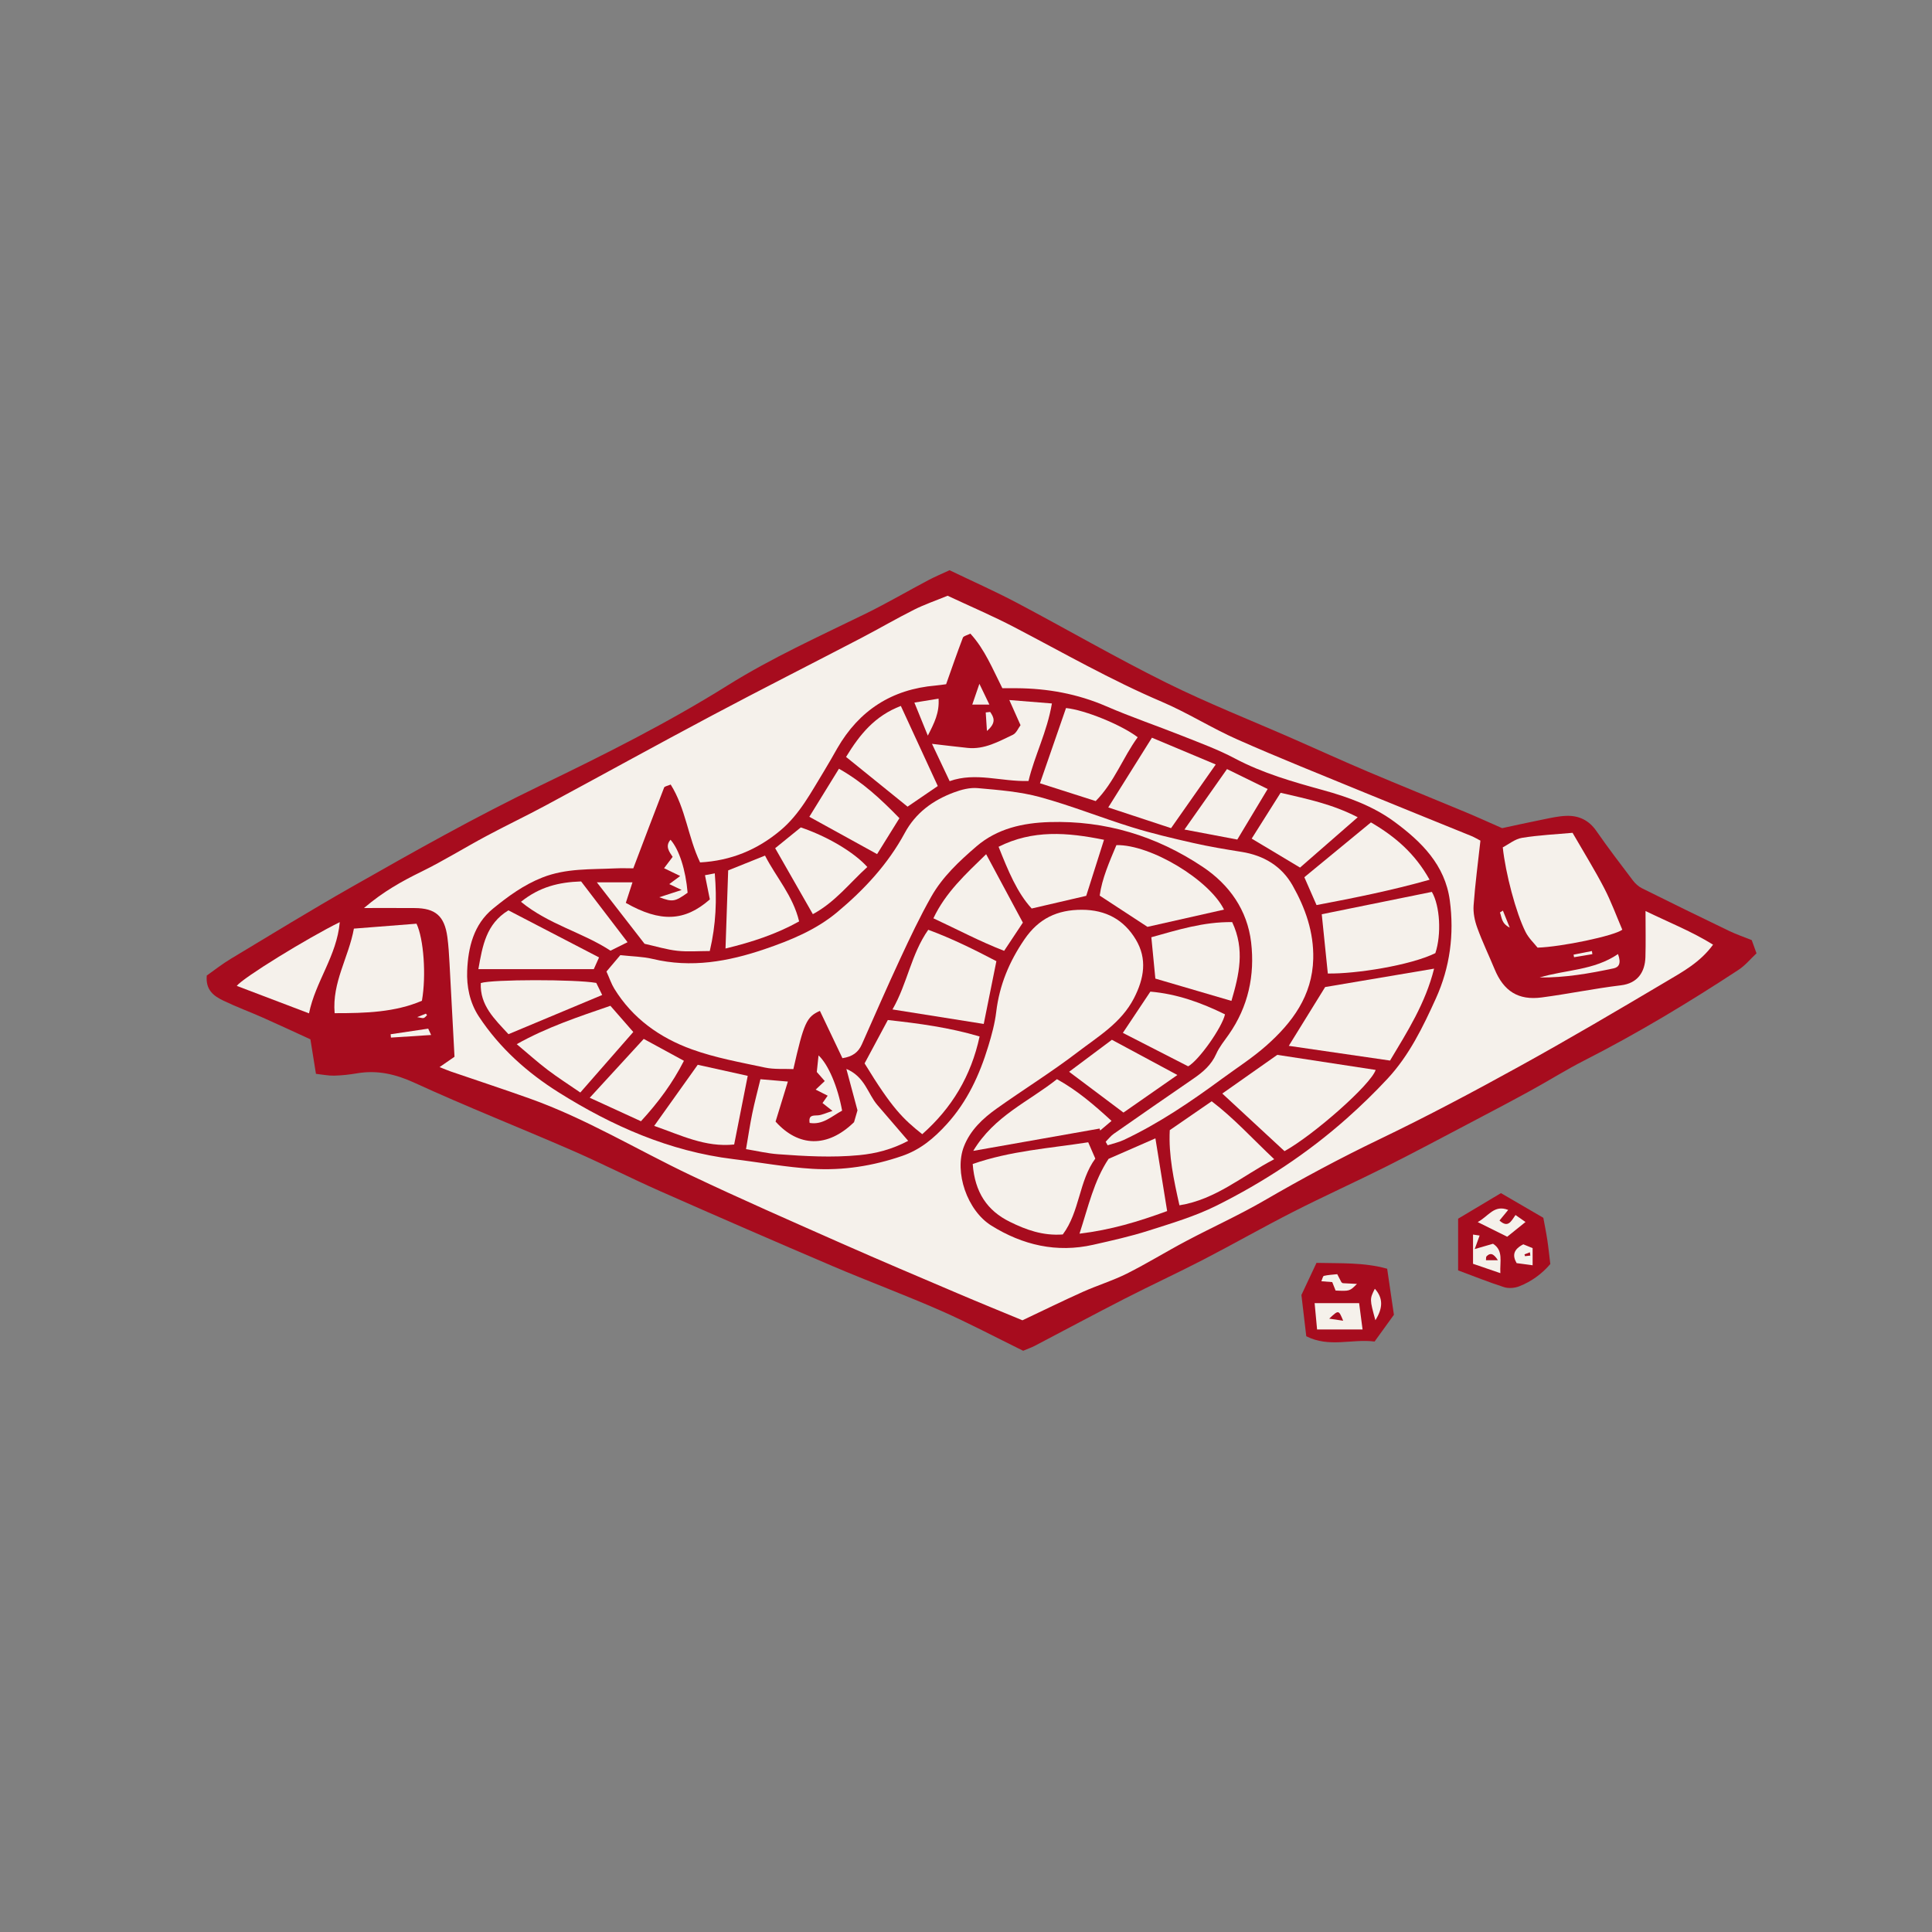 <svg version="1.1" id="svg" xmlns="http://www.w3.org/2000/svg" xmlns:xlink="http://www.w3.org/1999/xlink" x="0px" y="0px"
	 width="200px" height="200px" viewBox="0 0 200 200" enable-background="new 0 0 200 200" xml:space="preserve">
<rect x="0" y="0" width="200" height="200" fill="#808080" stroke="none"/>
<g>
	<path class="stroke" fill="#a70c1e"  d="M181.338,97.32c-0.851-0.343-1.609-0.599-2.323-0.942c-3.019-1.455-6.029-2.926-9.028-4.419
		c-0.364-0.182-0.704-0.487-0.95-0.814c-1.286-1.692-2.574-3.386-3.788-5.131c-0.781-1.125-1.834-1.607-3.131-1.556
		c-0.79,0.031-1.578,0.211-2.357,0.368c-1.458,0.29-2.907,0.614-4.261,0.904c-1.341-0.588-2.551-1.141-3.777-1.652
		c-3.385-1.411-6.787-2.784-10.163-4.216c-2.542-1.076-5.054-2.225-7.582-3.334c-4.431-1.946-8.946-3.722-13.276-5.872
		c-5.237-2.599-10.303-5.543-15.475-8.276c-2.251-1.188-4.583-2.222-6.929-3.351c-0.775,0.359-1.506,0.665-2.205,1.033
		c-2.162,1.145-4.278,2.383-6.473,3.459c-4.826,2.361-9.734,4.579-14.296,7.431c-6.239,3.902-12.807,7.192-19.413,10.38
		c-6.673,3.219-13.109,6.843-19.534,10.501c-4.208,2.395-8.339,4.926-12.487,7.423c-0.898,0.54-1.727,1.197-2.485,1.73
		c-0.14,1.526,0.758,2.138,1.726,2.603c1.343,0.645,2.744,1.162,4.105,1.766c1.688,0.749,3.361,1.532,4.898,2.236
		c0.211,1.307,0.377,2.351,0.573,3.571c0.659,0.071,1.267,0.201,1.872,0.188c0.797-0.018,1.596-0.107,2.381-0.242
		c2.11-0.355,3.988,0.082,5.961,0.987c5.368,2.462,10.866,4.631,16.282,6.988c3.073,1.338,6.062,2.866,9.126,4.221
		c5.937,2.623,11.888,5.213,17.857,7.76c3.72,1.586,7.516,2.993,11.217,4.62c2.867,1.261,5.639,2.736,8.514,4.146
		c0.514-0.216,0.863-0.335,1.188-0.504c3.111-1.628,6.204-3.289,9.326-4.888c2.7-1.382,5.455-2.654,8.147-4.046
		c3.118-1.613,6.171-3.356,9.301-4.948c3.176-1.617,6.429-3.083,9.615-4.68c2.944-1.477,5.849-3.033,8.765-4.565
		c2.07-1.088,4.14-2.177,6.189-3.3c1.866-1.021,3.671-2.159,5.563-3.124c5.511-2.806,10.796-5.99,15.961-9.379
		c0.691-0.453,1.237-1.127,1.862-1.71C181.628,98.113,181.469,97.679,181.338,97.32z"/>
	<path class="stroke" fill="#a70c1e"  d="M159.765,126.066c-1.48-0.861-2.886-1.679-4.388-2.554c-1.45,0.867-2.851,1.702-4.433,2.647c0,1.592,0,3.312,0,5.35
		c1.579,0.587,3.147,1.219,4.752,1.736c0.469,0.15,1.096,0.101,1.562-0.082c1.289-0.5,2.382-1.315,3.23-2.31
		c-0.113-0.921-0.19-1.709-0.31-2.492C160.06,127.581,159.9,126.804,159.765,126.066z"/>
	<path class="stroke" fill="#a70c1e"  d="M136.283,130.732c-0.539,1.148-1.055,2.247-1.561,3.325c0.174,1.469,0.34,2.882,0.503,4.271
		c2.373,1.204,4.73,0.25,7.072,0.547c0.694-0.962,1.37-1.897,2-2.77c-0.246-1.676-0.467-3.187-0.698-4.766
		C141.183,130.664,138.756,130.795,136.283,130.732z"/>
</g>
<path fill-rule="evenodd" clip-rule="evenodd" fill="#f5f1eb" class="fill" d="M37.682,93.998c1.99-1.703,3.925-2.775,5.943-3.763
	c2.289-1.122,4.463-2.477,6.713-3.681c2.017-1.081,4.085-2.063,6.099-3.147c5.761-3.1,11.486-6.267,17.263-9.335
	c5.119-2.72,10.294-5.337,15.435-8.016c1.841-0.96,3.636-2.01,5.489-2.941c1.085-0.546,2.245-0.939,3.472-1.444
	c2.329,1.092,4.668,2.087,6.914,3.26c5.046,2.636,9.987,5.467,15.241,7.708c2.687,1.146,5.183,2.736,7.856,3.918
	c4.329,1.915,8.73,3.67,13.109,5.471c3.689,1.518,7.392,3.002,11.085,4.508c0.334,0.137,0.645,0.327,0.952,0.485
	c-0.251,2.29-0.548,4.496-0.707,6.709c-0.055,0.766,0.117,1.596,0.384,2.324c0.524,1.448,1.198,2.841,1.787,4.267
	c0.941,2.277,2.447,3.256,4.879,2.934c2.742-0.361,5.459-0.927,8.203-1.257c1.719-0.206,2.49-1.355,2.535-2.934
	c0.043-1.476,0.01-2.954,0.01-4.757c2.469,1.199,4.801,2.12,6.992,3.483c-1.324,1.821-3.13,2.799-4.853,3.82
	c-5.032,2.984-10.073,5.955-15.194,8.78c-4.748,2.62-9.545,5.171-14.433,7.518c-4.083,1.96-8.056,4.092-11.97,6.364
	c-2.62,1.521-5.395,2.771-8.073,4.189c-2.069,1.094-4.064,2.33-6.155,3.378c-1.468,0.737-3.061,1.219-4.562,1.892
	c-2.036,0.913-4.036,1.896-6.254,2.944c-2.136-0.886-4.395-1.803-6.637-2.759c-4.058-1.728-8.12-3.447-12.154-5.232
	c-5.201-2.302-10.414-4.584-15.551-7.025c-5.567-2.646-10.856-5.876-16.695-7.952c-2.703-0.964-5.43-1.858-8.145-2.789
	c-0.293-0.101-0.578-0.226-1.156-0.453c0.609-0.421,1.063-0.736,1.546-1.071c-0.176-3.326-0.34-6.512-0.517-9.696
	c-0.051-0.903-0.101-1.811-0.223-2.707c-0.297-2.169-1.234-2.981-3.388-2.99C41.287,93.991,39.65,93.998,37.682,93.998z
	 M65.559,89.889c-0.512,0-1.196-0.028-1.88,0.005c-2.537,0.123-5.081-0.026-7.545,0.95c-1.93,0.764-3.539,1.945-5.099,3.217
	c-2.016,1.642-2.576,4.044-2.673,6.438c-0.064,1.594,0.253,3.274,1.206,4.724c2.152,3.269,5.022,5.824,8.277,7.867
	c5.541,3.478,11.462,6.091,18.049,6.898c2.745,0.336,5.477,0.843,8.229,1.008c3.149,0.188,6.246-0.293,9.265-1.333
	c1.896-0.652,3.296-1.838,4.609-3.277c2.137-2.347,3.412-5.124,4.315-8.101c0.353-1.16,0.677-2.352,0.819-3.551
	c0.334-2.767,1.352-5.204,2.926-7.501c1.469-2.146,3.382-3.056,5.939-3.054c2.485,0.003,4.357,1.033,5.585,3.085
	c1.196,2,0.865,4.018-0.195,6.074c-1.319,2.559-3.697,3.947-5.824,5.576c-2.7,2.068-5.606,3.865-8.38,5.84
	c-1.44,1.024-2.745,2.242-3.4,3.938c-1.019,2.636,0.334,6.621,2.848,8.185c3.234,2.012,6.75,2.839,10.538,1.981
	c1.92-0.435,3.849-0.862,5.72-1.46c2.379-0.759,4.81-1.478,7.032-2.585c4.87-2.428,9.416-5.409,13.497-9.033
	c1.47-1.305,2.885-2.678,4.222-4.115c2.242-2.413,3.667-5.353,5.006-8.312c1.46-3.224,1.909-6.642,1.438-10.146
	c-0.494-3.674-2.938-6.075-5.719-8.127c-2.199-1.621-4.761-2.56-7.395-3.285c-3.128-0.862-6.238-1.744-9.141-3.284
	c-1.731-0.92-3.596-1.601-5.424-2.329c-2.616-1.042-5.292-1.946-7.875-3.066c-2.986-1.294-6.084-1.854-9.309-1.873
	c-0.472-0.003-0.943,0-1.456,0c-1.002-1.973-1.802-4.001-3.311-5.651c-0.343,0.178-0.709,0.242-0.776,0.422
	c-0.602,1.573-1.15,3.166-1.735,4.816c-0.36,0.046-0.723,0.104-1.087,0.136c-4.535,0.385-7.918,2.57-10.186,6.507
	c-0.45,0.785-0.889,1.577-1.363,2.35c-1.335,2.168-2.498,4.451-4.513,6.138c-2.401,2.016-5.126,3.139-8.319,3.316
	c-1.253-2.605-1.479-5.57-3.045-8.062c-0.324,0.144-0.628,0.18-0.68,0.313C67.697,84.236,66.672,86.958,65.559,89.889z"/>
<path fill-rule="evenodd" clip-rule="evenodd" fill="#f5f1eb" class="fill" d="M162.791,86.213c1.205,2.088,2.312,3.868,3.273,5.722
	c0.728,1.4,1.27,2.896,1.877,4.31c-0.879,0.649-6.325,1.78-8.772,1.854c-0.364-0.462-0.919-0.978-1.239-1.613
	c-1.008-2-2.088-6.129-2.363-8.769c0.611-0.315,1.267-0.867,1.992-0.984C159.324,86.447,161.121,86.365,162.791,86.213z"/>
<path fill-rule="evenodd" clip-rule="evenodd" fill="#f5f1eb" class="fill" d="M36.636,96.13c2.315-0.182,4.415-0.347,6.481-0.509
	c0.745,1.557,1.022,5.365,0.559,7.98c-2.781,1.187-5.805,1.288-9.035,1.283C34.367,101.675,36.088,99.134,36.636,96.13z"/>
<path fill-rule="evenodd" clip-rule="evenodd" fill="#f5f1eb" class="fill" d="M35.173,95.46c-0.31,3.508-2.511,6.128-3.185,9.441
	c-2.56-0.973-4.996-1.898-7.478-2.843C25.142,101.221,31.822,97.112,35.173,95.46z"/>
<path fill-rule="evenodd" clip-rule="evenodd" fill="#f5f1eb" class="fill" d="M167.495,98.763c0.37,1,0.058,1.37-0.444,1.479
	c-2.52,0.538-5.057,0.976-7.667,0.947C162.076,100.375,165.001,100.471,167.495,98.763z"/>
<path fill-rule="evenodd" clip-rule="evenodd" fill="#f5f1eb" class="fill" d="M40.437,107.065c1.282-0.191,2.565-0.383,3.89-0.58
	c0.104,0.221,0.187,0.404,0.304,0.657c-1.441,0.094-2.802,0.182-4.16,0.269C40.459,107.296,40.447,107.181,40.437,107.065z"/>
<path fill-rule="evenodd" clip-rule="evenodd" fill="#f5f1eb" class="fill" d="M155.58,94.265c0.202,0.503,0.404,1.005,0.707,1.762
	c-0.893-0.452-0.813-1.081-1.015-1.566C155.376,94.396,155.478,94.331,155.58,94.265z"/>
<path fill-rule="evenodd" clip-rule="evenodd" fill="#f5f1eb" class="fill" d="M164.842,98.774c-0.633,0.105-1.265,0.211-1.897,0.316
	c-0.018-0.088-0.033-0.177-0.05-0.265c0.635-0.126,1.268-0.25,1.901-0.375C164.812,98.559,164.826,98.667,164.842,98.774z"/>
<path fill-rule="evenodd" clip-rule="evenodd" fill="#f5f1eb" class="fill" d="M43.186,105.293c0.455-0.183,0.677-0.271,0.901-0.36
	c0.041,0.054,0.082,0.104,0.122,0.156c-0.113,0.104-0.213,0.251-0.347,0.294C43.742,105.424,43.584,105.354,43.186,105.293z"/>
<path fill-rule="evenodd" clip-rule="evenodd" fill="#f5f1eb" class="fill" d="M156.884,125.778c0.344,0.239,0.587,0.409,1.036,0.723
	c-0.618,0.497-1.141,0.918-1.895,1.525c-0.81-0.403-1.809-0.898-3.051-1.517c1.15-0.633,1.696-1.828,3.154-1.258
	c-0.361,0.437-0.61,0.74-0.903,1.096C156.108,127.151,156.422,126.448,156.884,125.778z"/>
<path fill-rule="evenodd" clip-rule="evenodd" fill="#f5f1eb" class="fill" d="M152.662,129.303c0.827-0.24,1.332-0.387,1.896-0.551
	c1.095,0.708,0.696,1.804,0.758,3.044c-1.076-0.369-1.99-0.682-2.828-0.969c0-1.136,0-2.062,0-3.025
	c0.279,0.042,0.428,0.063,0.682,0.101C153.037,128.266,152.923,128.582,152.662,129.303z M155.062,130.458
	c-0.482-0.754-0.819-0.775-1.186-0.392c-0.051,0.054-0.026,0.184-0.049,0.392C154.178,130.458,154.513,130.458,155.062,130.458z"/>
<path fill-rule="evenodd" clip-rule="evenodd" fill="#f5f1eb" class="fill" d="M157.692,128.811c0.316,0.129,0.647,0.266,0.964,0.396
	c0,0.592,0,1.127,0,1.774c-0.668-0.09-1.166-0.157-1.656-0.223C156.531,129.942,156.686,129.332,157.692,128.811z M158.419,129.979
	c-0.015-0.114-0.03-0.228-0.046-0.342c-0.186,0.072-0.371,0.144-0.558,0.216c0.018,0.061,0.035,0.121,0.052,0.184
	C158.052,130.017,158.235,129.998,158.419,129.979z"/>
<path fill-rule="evenodd" clip-rule="evenodd" fill="#f5f1eb" class="fill" d="M141.052,137.626c-1.632,0-3.087,0-4.708,0
	c-0.079-0.844-0.16-1.715-0.254-2.726c1.572,0,2.981,0,4.607,0C140.801,135.692,140.912,136.553,141.052,137.626z M139.043,136.72
	c-0.467-1.132-0.467-1.132-1.444-0.214C138.207,136.595,138.624,136.657,139.043,136.72z"/>
<path fill-rule="evenodd" clip-rule="evenodd" fill="#f5f1eb" class="fill" d="M138.261,133.598c-0.104-0.263-0.214-0.541-0.348-0.876
	c-0.339-0.028-0.679-0.054-1.127-0.089c0.104-0.229,0.153-0.528,0.267-0.556c0.442-0.104,0.903-0.122,1.378-0.175
	c0.172,0.331,0.309,0.596,0.432,0.835c0.07,0.044,0.112,0.095,0.158,0.098c0.46,0.027,0.921,0.048,1.451,0.075
	C139.722,133.663,139.722,133.663,138.261,133.598z"/>
<path fill-rule="evenodd" clip-rule="evenodd" fill="#f5f1eb" class="fill" d="M142.379,136.67c-0.595-2.183-0.595-2.183-0.057-3.259
	C143.154,134.332,143.21,135.348,142.379,136.67z"/>
<path fill-rule="evenodd" clip-rule="evenodd" fill="#f5f1eb" class="fill" d="M114.46,118.195c0.274-0.275,0.516-0.598,0.83-0.818
	c2.746-1.92,5.501-3.83,8.265-5.726c0.979-0.673,1.84-1.407,2.344-2.543c0.318-0.72,0.84-1.354,1.298-2.007
	c2.022-2.881,2.718-6.147,2.319-9.548c-0.393-3.332-2.241-5.968-5.027-7.826c-4.779-3.188-10.06-4.798-15.83-4.626
	c-2.77,0.081-5.43,0.668-7.586,2.523c-1.771,1.525-3.51,3.146-4.672,5.203c-1.176,2.079-2.201,4.247-3.209,6.416
	c-1.369,2.94-2.661,5.916-3.979,8.88c-0.354,0.794-0.944,1.259-2.005,1.42c-0.764-1.605-1.549-3.256-2.331-4.897
	c-1.385,0.614-1.659,1.232-2.749,6.026c-0.954-0.043-1.976,0.046-2.933-0.157c-2.549-0.545-5.146-1.008-7.583-1.89
	c-3.306-1.196-6.132-3.2-8.024-6.284c-0.302-0.49-0.483-1.052-0.807-1.771c0.482-0.57,0.97-1.146,1.435-1.694
	c1.24,0.139,2.32,0.145,3.344,0.391c3.994,0.961,7.829,0.272,11.607-1.015c2.676-0.914,5.295-1.983,7.498-3.822
	c2.795-2.335,5.252-4.971,6.998-8.205c1.122-2.078,2.906-3.376,5.057-4.183c0.782-0.295,1.675-0.531,2.487-0.457
	c2.166,0.196,4.372,0.362,6.456,0.93c3.217,0.879,6.33,2.134,9.52,3.122c2.074,0.644,4.2,1.143,6.321,1.624
	c1.659,0.377,3.343,0.658,5.023,0.925c2.299,0.367,4.147,1.471,5.284,3.482c1.319,2.332,2.201,4.832,2.135,7.586
	c-0.094,3.831-2.168,6.608-4.861,8.992c-1.43,1.267-3.057,2.307-4.601,3.44c-3.22,2.368-6.519,4.609-10.145,6.319
	c-0.527,0.249-1.116,0.372-1.676,0.553C114.596,118.438,114.527,118.316,114.46,118.195z"/>
<path fill-rule="evenodd" clip-rule="evenodd" fill="#f5f1eb" class="fill" d="M89.502,110.082c0.803-1.501,1.596-2.977,2.407-4.49
	c3.261,0.359,6.343,0.773,9.499,1.703c-0.883,4.106-2.88,7.414-5.938,10.116C93.468,115.818,92.337,114.722,89.502,110.082z"/>
<path fill-rule="evenodd" clip-rule="evenodd" fill="#f5f1eb" class="fill" d="M148.457,100.274c-0.892,3.576-2.758,6.507-4.561,9.516
	c-3.511-0.512-6.906-1.006-10.48-1.525c1.304-2.108,2.527-4.089,3.763-6.087C140.778,101.57,144.468,100.948,148.457,100.274z"/>
<path fill-rule="evenodd" clip-rule="evenodd" fill="#f5f1eb" class="fill" d="M132.972,119.167c-2.066-1.914-4.161-3.853-6.44-5.963
	c1.963-1.382,3.774-2.656,5.691-4.005c3.352,0.513,6.754,1.032,10.185,1.559C141.925,112.265,136.01,117.481,132.972,119.167z"/>
<path fill-rule="evenodd" clip-rule="evenodd" fill="#f5f1eb" class="fill" d="M100.694,120.498c3.905-1.364,7.938-1.623,11.958-2.25
	c0.246,0.566,0.451,1.039,0.733,1.688c-1.7,2.301-1.596,5.486-3.366,7.854c-2.065,0.153-3.791-0.476-5.482-1.309
	C102.194,125.328,100.914,123.434,100.694,120.498z"/>
<path fill-rule="evenodd" clip-rule="evenodd" fill="#f5f1eb" class="fill" d="M137.456,100.777c-0.204-1.982-0.406-3.965-0.628-6.135
	c3.753-0.763,7.582-1.54,11.398-2.314c0.846,1.452,1.006,4.398,0.362,6.34C146.015,99.939,140.316,100.83,137.456,100.777z"/>
<path fill-rule="evenodd" clip-rule="evenodd" fill="#f5f1eb" class="fill" d="M121.094,116.993c1.443-0.995,2.837-1.954,4.34-2.989
	c2.31,1.757,4.221,3.877,6.472,5.997c-3.309,1.729-6.042,4.17-9.81,4.772C121.506,122.137,120.961,119.612,121.094,116.993z"/>
<path fill-rule="evenodd" clip-rule="evenodd" fill="#f5f1eb" class="fill" d="M101.836,105.998c-3.151-0.5-6.169-0.979-9.446-1.501
	c1.559-2.718,1.917-5.698,3.702-8.247c2.492,0.92,4.797,2.069,7.054,3.25C102.703,101.695,102.286,103.763,101.836,105.998z"/>
<path fill-rule="evenodd" clip-rule="evenodd" fill="#f5f1eb" class="fill" d="M126.709,94.162c-2.8,0.631-5.484,1.237-7.924,1.786
	c-1.732-1.133-3.267-2.138-4.945-3.235c0.231-1.746,1.011-3.513,1.73-5.227C119.107,87.412,125.186,91.074,126.709,94.162z"/>
<path fill-rule="evenodd" clip-rule="evenodd" fill="#f5f1eb" class="fill" d="M81.56,111.964c-0.479,1.559-0.892,2.899-1.273,4.142
	c2.361,2.635,5.366,2.749,8.122,0.062c0.104-0.35,0.222-0.755,0.358-1.224c-0.353-1.311-0.716-2.665-1.151-4.288
	c1.933,0.816,2.213,2.573,3.205,3.731c1.032,1.203,2.069,2.403,3.194,3.713c-1.671,0.881-3.314,1.312-5.063,1.481
	c-2.812,0.271-5.615,0.11-8.416-0.097c-1.098-0.081-2.182-0.341-3.308-0.525c0.231-1.335,0.405-2.522,0.646-3.693
	c0.231-1.13,0.532-2.245,0.846-3.544C79.739,111.81,80.592,111.882,81.56,111.964z"/>
<path fill-rule="evenodd" clip-rule="evenodd" fill="#f5f1eb" class="fill" d="M141.919,85.135c2.546,1.484,4.573,3.246,6.071,5.934
	c-3.939,1.114-7.757,1.874-11.703,2.623c-0.439-1.003-0.832-1.903-1.262-2.883C137.339,88.905,139.615,87.031,141.919,85.135z"/>
<path fill-rule="evenodd" clip-rule="evenodd" fill="#f5f1eb" class="fill" d="M114.287,86.935c-0.666,2.1-1.258,3.967-1.841,5.802
	c-1.806,0.42-3.592,0.836-5.646,1.312c-1.498-1.62-2.437-3.894-3.427-6.392C106.912,85.882,110.467,86.16,114.287,86.935z"/>
<path fill-rule="evenodd" clip-rule="evenodd" fill="#f5f1eb" class="fill" d="M110.354,73.296c1.957,0.2,5.714,1.729,7.42,3.021
	c-1.539,2.111-2.422,4.659-4.348,6.61c-1.914-0.611-3.753-1.198-5.769-1.843C108.577,78.429,109.471,75.846,110.354,73.296z"/>
<path fill-rule="evenodd" clip-rule="evenodd" fill="#f5f1eb" class="fill" d="M127.555,95.457c1.338,2.845,0.716,5.446-0.077,8.155
	c-2.653-0.778-5.22-1.529-7.876-2.308c-0.124-1.276-0.261-2.681-0.416-4.281C121.87,96.281,124.566,95.416,127.555,95.457z"/>
<path fill-rule="evenodd" clip-rule="evenodd" fill="#f5f1eb" class="fill" d="M119.248,76.367c2.291,0.963,4.322,1.813,6.605,2.772
	c-1.632,2.325-3.103,4.421-4.625,6.591c-2.227-0.735-4.271-1.409-6.502-2.145C116.246,81.162,117.666,78.892,119.248,76.367z"/>
<path fill-rule="evenodd" clip-rule="evenodd" fill="#f5f1eb" class="fill" d="M120.823,125.368c-3.012,1.104-5.818,1.949-9.074,2.342
	c0.919-2.81,1.491-5.467,3.012-7.748c1.567-0.686,3.107-1.358,4.847-2.119C120.015,120.357,120.406,122.779,120.823,125.368z"/>
<path fill-rule="evenodd" clip-rule="evenodd" fill="#f5f1eb" class="fill" d="M63.188,104.119c0.832,0.953,1.559,1.784,2.369,2.712
	c-1.811,2.067-3.579,4.089-5.483,6.266c-1.24-0.852-2.345-1.556-3.386-2.346c-1.049-0.798-2.035-1.685-3.197-2.659
	C56.601,106.345,59.829,105.275,63.188,104.119z"/>
<path fill-rule="evenodd" clip-rule="evenodd" fill="#f5f1eb" class="fill" d="M77.405,111.372c-0.485,2.455-0.936,4.726-1.405,7.107
	c-3.001,0.314-5.521-0.973-8.28-1.926c1.545-2.168,3.005-4.215,4.51-6.327C73.924,110.602,75.563,110.965,77.405,111.372z"/>
<path fill-rule="evenodd" clip-rule="evenodd" fill="#f5f1eb" class="fill" d="M87.584,78.357c1.442-2.36,2.979-4.243,5.671-5.279
	c1.29,2.797,2.544,5.516,3.824,8.292c-1.103,0.753-2.058,1.406-3.128,2.136C91.899,81.848,89.816,80.162,87.584,78.357z"/>
<path fill-rule="evenodd" clip-rule="evenodd" fill="#f5f1eb" class="fill" d="M119.085,102.653c2.784,0.238,5.299,1.159,7.727,2.353
	c-0.293,1.331-2.676,4.734-3.812,5.379c-2.188-1.119-4.436-2.271-6.762-3.462C117.262,105.385,118.169,104.028,119.085,102.653z"/>
<path fill-rule="evenodd" clip-rule="evenodd" fill="#f5f1eb" class="fill" d="M108.894,72.822c-0.506,2.975-1.79,5.378-2.423,8.025
	c-2.824,0.088-5.453-0.945-8.164,0.018c-0.629-1.328-1.21-2.557-1.828-3.863c1.324,0.151,2.508,0.3,3.695,0.422
	c1.737,0.178,3.201-0.662,4.682-1.362c0.36-0.171,0.559-0.688,0.789-0.991c-0.385-0.862-0.7-1.573-1.16-2.604
	C106.07,72.594,107.352,72.698,108.894,72.822z"/>
<path fill-rule="evenodd" clip-rule="evenodd" fill="#f5f1eb" class="fill" d="M100.75,119.138c2.189-3.639,5.743-5.093,8.666-7.423
	c2.127,1.179,3.874,2.689,5.65,4.319c-0.464,0.393-0.82,0.694-1.178,0.997c-0.018-0.068-0.035-0.135-0.054-0.203
	C109.615,117.573,105.395,118.318,100.75,119.138z"/>
<path fill-rule="evenodd" clip-rule="evenodd" fill="#f5f1eb" class="fill" d="M105.887,95.51c-0.605,0.912-1.219,1.834-1.938,2.92
	c-2.463-0.951-4.777-2.18-7.324-3.368c1.27-2.684,3.328-4.558,5.46-6.636C103.367,90.814,104.582,93.077,105.887,95.51z"/>
<path fill-rule="evenodd" clip-rule="evenodd" fill="#f5f1eb" class="fill" d="M75.381,90.101c1.217-0.487,2.435-0.978,3.814-1.53
	c1.144,2.242,2.893,4.141,3.53,6.812c-2.343,1.311-4.865,2.142-7.62,2.807C75.199,95.387,75.289,92.768,75.381,90.101z"/>
<path fill-rule="evenodd" clip-rule="evenodd" fill="#f5f1eb" class="fill" d="M49.521,100.326c0.428-2.423,0.801-4.68,3.109-6.088
	c3.066,1.594,6.19,3.214,9.383,4.873c-0.231,0.516-0.373,0.834-0.544,1.215C57.522,100.326,53.61,100.326,49.521,100.326z"/>
<path fill-rule="evenodd" clip-rule="evenodd" fill="#f5f1eb" class="fill" d="M140.551,84.603c-2.131,1.858-4.104,3.579-5.972,5.208
	c-1.674-1.003-3.239-1.941-5.005-2.999c0.943-1.496,1.946-3.082,2.993-4.743C135.299,82.703,137.91,83.234,140.551,84.603z"/>
<path fill-rule="evenodd" clip-rule="evenodd" fill="#f5f1eb" class="fill" d="M82.898,85.654c2.754,0.93,5.506,2.562,6.887,4.096
	c-1.819,1.646-3.328,3.643-5.639,4.883c-1.332-2.331-2.603-4.552-3.9-6.827C81.231,87.007,82.05,86.343,82.898,85.654z"/>
<path fill-rule="evenodd" clip-rule="evenodd" fill="#f5f1eb" class="fill" d="M52.638,107.058c-1.446-1.568-2.971-2.986-2.867-5.292
	c1.14-0.39,9.83-0.396,11.954-0.015c0.174,0.353,0.377,0.767,0.613,1.249C59.106,104.352,55.959,105.668,52.638,107.058z"/>
<path fill-rule="evenodd" clip-rule="evenodd" fill="#f5f1eb" class="fill" d="M86.847,79.58c2.44,1.373,4.323,3.128,6.261,5.118
	c-0.776,1.247-1.544,2.483-2.312,3.72c-2.364-1.302-4.614-2.542-7.015-3.865C84.811,82.881,85.818,81.248,86.847,79.58z"/>
<path fill-rule="evenodd" clip-rule="evenodd" fill="#f5f1eb" class="fill" d="M110.674,110.95c1.583-1.185,2.97-2.221,4.429-3.312
	c2.214,1.19,4.39,2.36,6.779,3.646c-2.004,1.396-3.805,2.649-5.582,3.889C114.406,113.75,112.631,112.42,110.674,110.95z"/>
<path fill-rule="evenodd" clip-rule="evenodd" fill="#f5f1eb" class="fill" d="M61.049,113.639c1.99-2.169,3.762-4.099,5.59-6.091
	c1.439,0.783,2.727,1.484,4.161,2.266c-1.173,2.301-2.629,4.274-4.448,6.257C64.677,115.302,62.968,114.518,61.049,113.639z"/>
<path fill-rule="evenodd" clip-rule="evenodd" fill="#f5f1eb" class="fill" d="M61.785,91.337c1.471,0,2.542,0,3.69,0
	c-0.271,0.833-0.486,1.495-0.691,2.13c3.59,2.038,6.104,1.921,8.699-0.361c-0.155-0.773-0.321-1.59-0.504-2.505
	c0.354-0.066,0.628-0.119,1.015-0.191c0.224,2.724,0.131,5.286-0.518,8.04c-1.168,0-2.277,0.095-3.365-0.025
	c-1.102-0.121-2.179-0.455-3.388-0.725C65.194,95.73,63.607,93.686,61.785,91.337z"/>
<path fill-rule="evenodd" clip-rule="evenodd" fill="#f5f1eb" class="fill" d="M53.931,93.354c1.934-1.554,3.938-2.034,6.226-2.109
	c1.56,2.043,3.128,4.095,4.807,6.292c-0.691,0.343-1.193,0.594-1.766,0.878C60.307,96.514,56.835,95.727,53.931,93.354z"/>
<path fill-rule="evenodd" clip-rule="evenodd" fill="#f5f1eb" class="fill" d="M122.614,85.874c1.565-2.224,2.952-4.193,4.404-6.259
	c1.458,0.715,2.768,1.355,4.21,2.063c-1.083,1.804-2.079,3.464-3.143,5.232C126.393,86.591,124.692,86.269,122.614,85.874z"/>
<path fill-rule="evenodd" clip-rule="evenodd" fill="#f5f1eb" class="fill" d="M87.175,114.973c-1.101,0.593-1.994,1.496-3.362,1.272
	c-0.133-0.836,0.355-0.753,0.863-0.786c0.412-0.029,0.814-0.237,1.505-0.455c-0.546-0.433-0.812-0.641-1.036-0.817
	c0.134-0.189,0.303-0.429,0.536-0.762c-0.453-0.229-0.806-0.407-1.243-0.628c0.34-0.321,0.613-0.58,0.939-0.888
	c-0.294-0.335-0.527-0.602-0.823-0.938c0.055-0.517,0.115-1.088,0.181-1.716C85.743,110.188,86.726,112.493,87.175,114.973z"/>
<path fill-rule="evenodd" clip-rule="evenodd" fill="#f5f1eb" class="fill" d="M69.282,91.521c0.282-0.209,0.606-0.448,1.131-0.838
	c-0.784-0.379-1.178-0.568-1.669-0.806c0.296-0.39,0.565-0.748,0.889-1.176c-0.355-0.526-0.805-1.104-0.22-1.77
	c0.894,1.016,1.566,3.105,1.769,5.483c-1.308,0.929-1.541,0.987-2.931,0.467c0.636-0.206,1.272-0.413,2.312-0.751
	C69.899,91.814,69.546,91.647,69.282,91.521z"/>
<path fill-rule="evenodd" clip-rule="evenodd" fill="#f5f1eb" class="fill" d="M96.047,76.151c-0.499-1.226-0.901-2.218-1.39-3.419
	c0.964-0.156,1.663-0.271,2.502-0.407C97.259,73.766,96.726,74.84,96.047,76.151z"/>
<path fill-rule="evenodd" clip-rule="evenodd" fill="#f5f1eb" class="fill" d="M102.422,72.941c-0.729,0-1.123,0-1.774,0
	c0.234-0.687,0.419-1.224,0.739-2.153C101.812,71.678,102.063,72.197,102.422,72.941z"/>
<path fill-rule="evenodd" clip-rule="evenodd" fill="#f5f1eb" class="fill" d="M102.502,73.7c0.374,0.551,0.679,1.101-0.334,1.969
	c-0.057-0.857-0.091-1.388-0.125-1.918C102.196,73.734,102.35,73.717,102.502,73.7z"/>
</svg>
